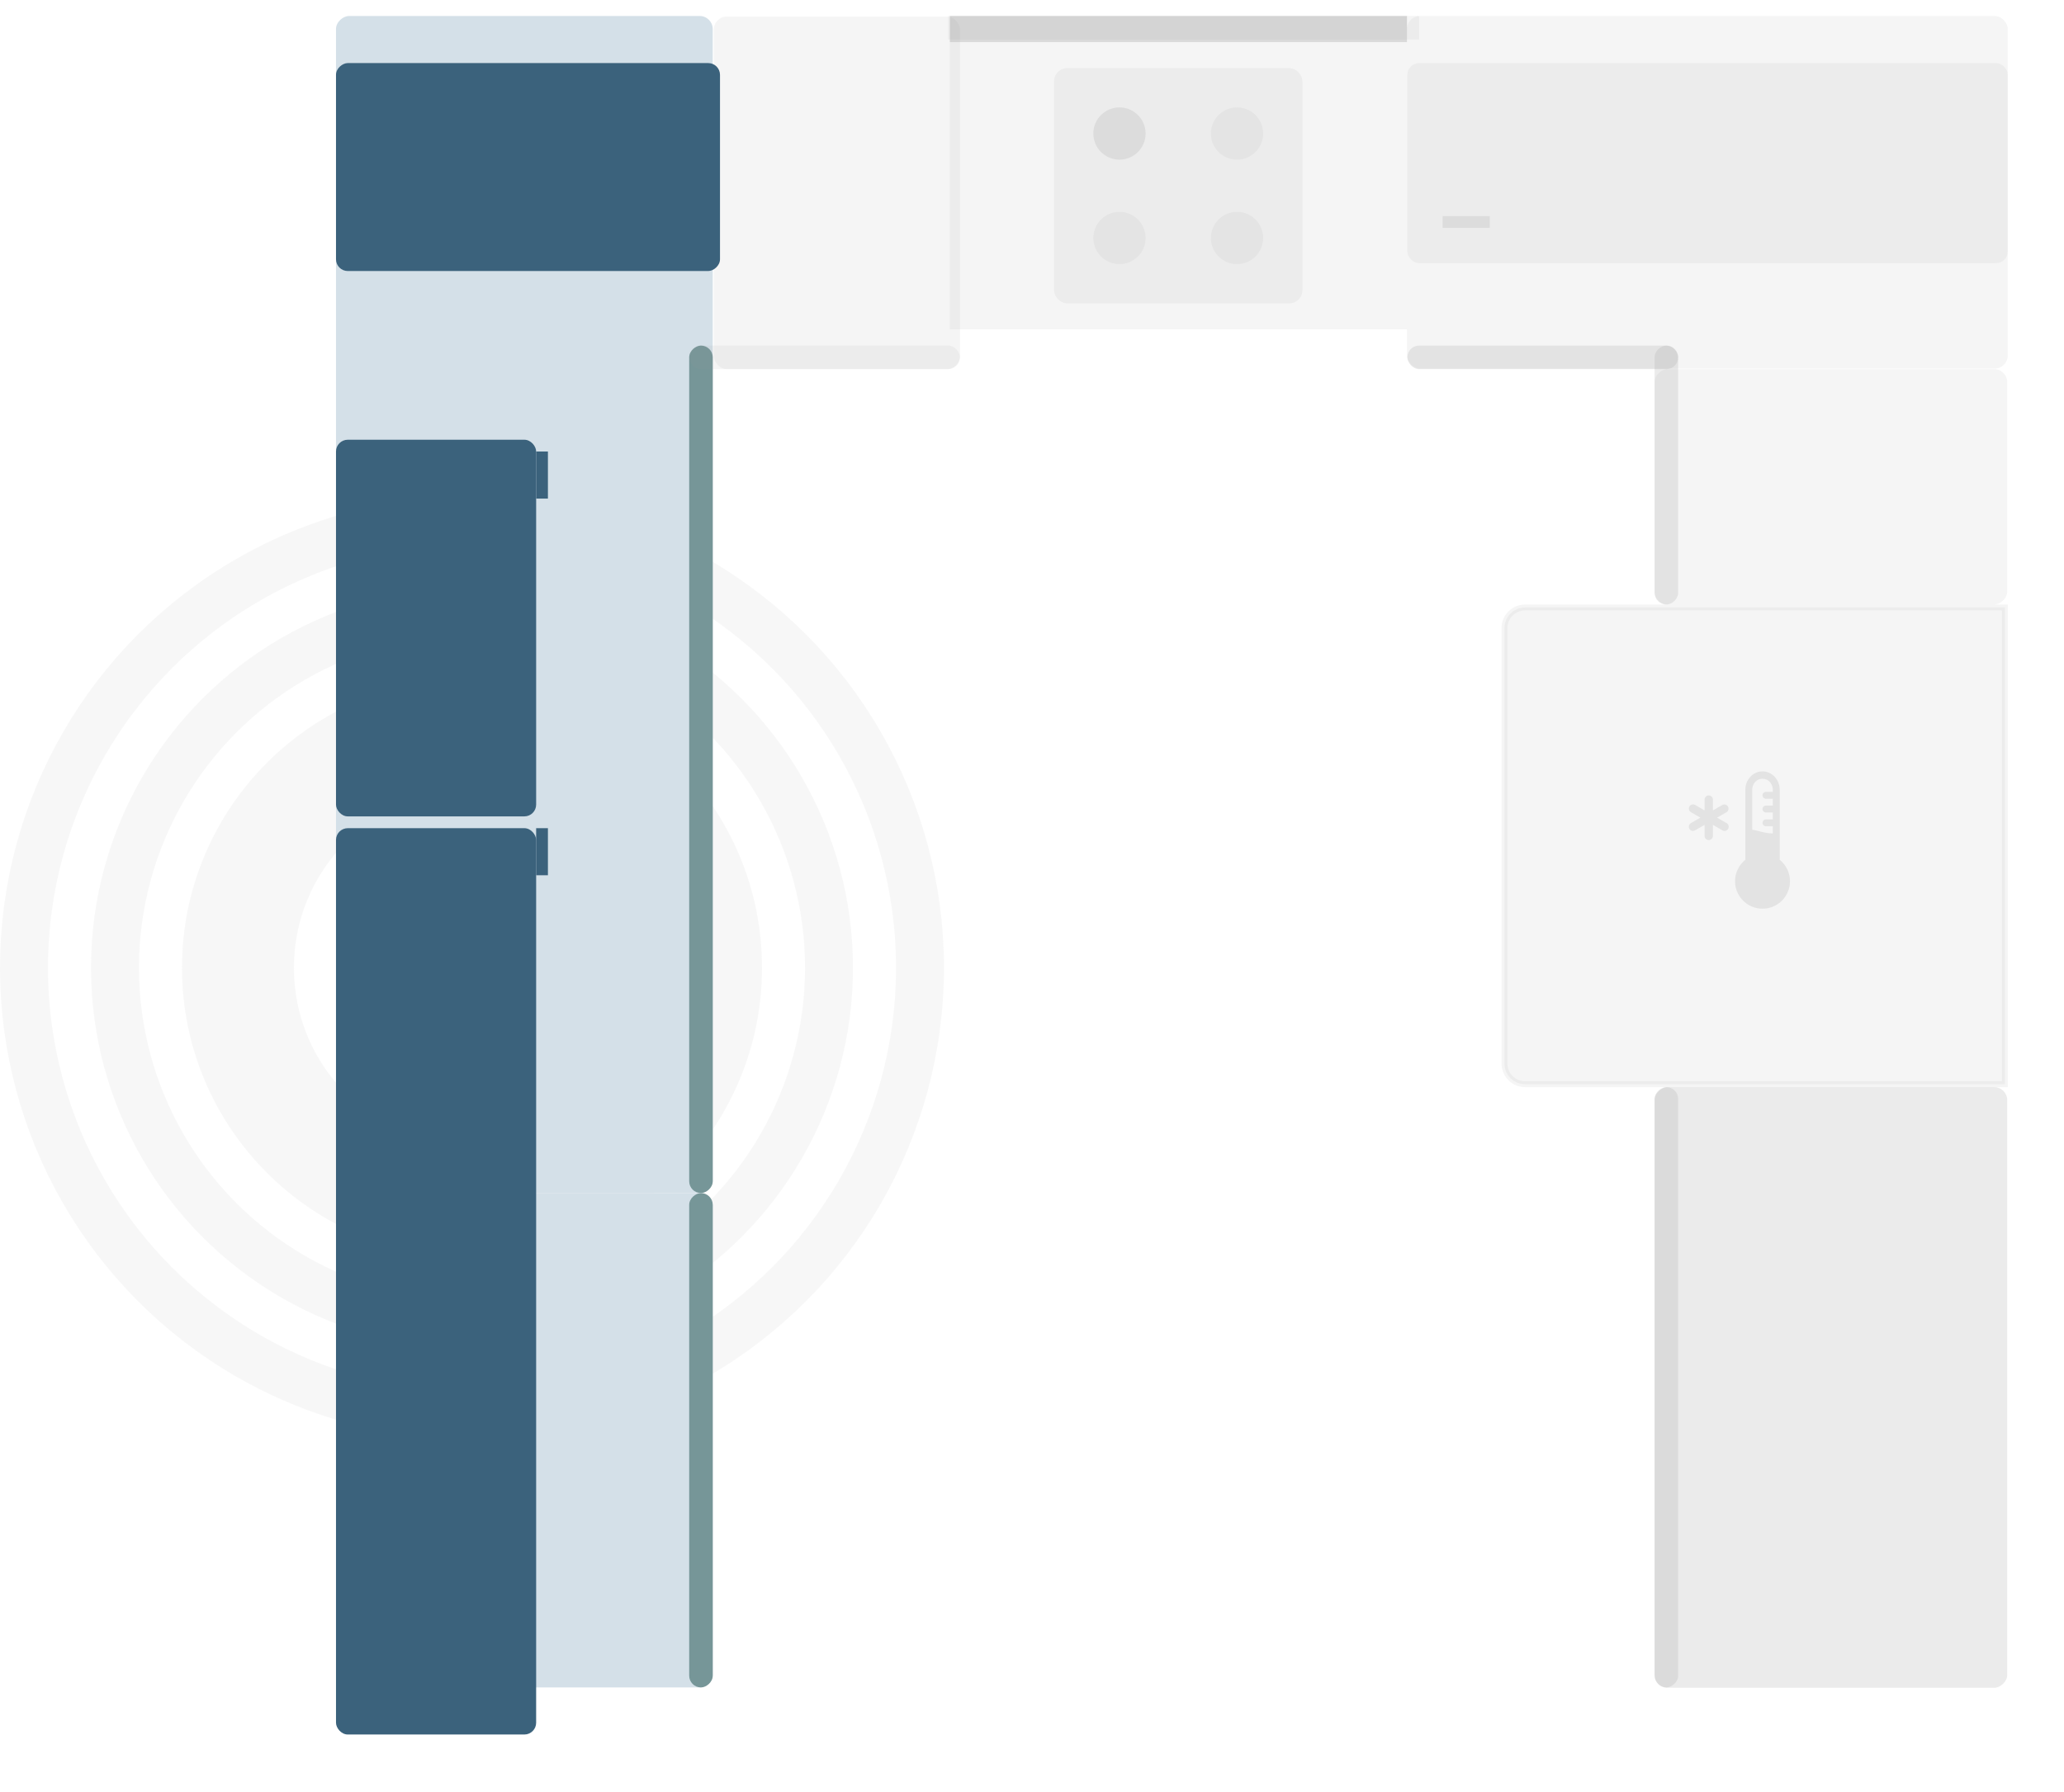 <svg width="129" height="112" viewBox="0 0 129 112" fill="none" xmlns="http://www.w3.org/2000/svg">
<g opacity="0.5">
<circle cx="29.5" cy="60.5" r="28" stroke="#F0F0F0" stroke-width="3"/>
<circle cx="29.5" cy="60.5" r="22.313" stroke="#F0F0F0" stroke-width="3"/>
<circle cx="29.5" cy="60.5" r="14.627" stroke="#F0F0F0" stroke-width="7"/>
</g>
<rect opacity="0.3" x="59.366" y="1" width="28.57" height="1.633" fill="#9C9C9C"/>
<rect opacity="0.1" x="59.366" y="1" width="28.57" height="19.591" fill="#9C9C9C"/>
<path opacity="0.1" d="M125.302 37.975L125.302 67.776L95.318 67.776C94.606 67.776 94.03 67.199 94.03 66.488L94.03 39.263C94.03 38.551 94.606 37.975 95.318 37.975L125.302 37.975Z" fill="#9C9C9C" stroke="#9C9C9C" stroke-width="0.368"/>
<g opacity="0.1" filter="url(#filter0_d)">
<rect x="87.936" y="1" width="37.55" height="22.04" rx="0.816" fill="#9C9C9C"/>
</g>
<g filter="url(#filter1_d)">
<rect x="21" y="74.582" width="73.582" height="23.546" rx="0.816" transform="rotate(-90 21 74.582)" fill="#D4E0E8"/>
</g>
<rect opacity="0.2" x="87.96" y="21.603" width="16.924" height="1.472" rx="0.736" fill="#9C9C9C"/>
<rect x="43.075" y="74.582" width="52.979" height="1.472" rx="0.736" transform="rotate(-90 43.075 74.582)" fill="#769698"/>
<rect opacity="0.2" x="125.452" y="67.96" width="37.55" height="22.04" rx="0.816" transform="rotate(90 125.452 67.96)" fill="#9C9C9C"/>
<rect opacity="0.2" x="104.884" y="67.96" width="37.527" height="1.472" rx="0.736" transform="rotate(90 104.884 67.96)" fill="#9C9C9C"/>
<g opacity="0.2">
<path fill-rule="evenodd" clip-rule="evenodd" d="M106.535 49.979C106.537 49.911 106.566 49.846 106.614 49.799C106.663 49.752 106.729 49.725 106.797 49.725C106.865 49.725 106.93 49.752 106.979 49.799C107.028 49.846 107.056 49.911 107.058 49.979V50.66L107.648 50.319C107.707 50.287 107.778 50.28 107.843 50.298C107.908 50.317 107.964 50.36 107.998 50.419C108.032 50.478 108.042 50.548 108.025 50.614C108.009 50.679 107.967 50.736 107.909 50.772L107.32 51.113L107.909 51.453C107.94 51.469 107.967 51.492 107.988 51.52C108.01 51.547 108.026 51.578 108.036 51.612C108.045 51.645 108.048 51.681 108.043 51.715C108.039 51.75 108.028 51.783 108.01 51.813C107.993 51.843 107.969 51.87 107.942 51.891C107.914 51.912 107.882 51.927 107.848 51.936C107.814 51.944 107.779 51.946 107.745 51.941C107.71 51.936 107.677 51.924 107.647 51.906L107.058 51.566V52.246C107.059 52.281 107.053 52.316 107.041 52.348C107.028 52.381 107.009 52.411 106.984 52.436C106.96 52.461 106.931 52.481 106.899 52.494C106.866 52.508 106.832 52.515 106.797 52.515C106.762 52.515 106.727 52.508 106.695 52.494C106.663 52.481 106.634 52.461 106.609 52.436C106.585 52.411 106.566 52.381 106.553 52.348C106.54 52.316 106.534 52.281 106.535 52.246V51.566L105.946 51.906C105.916 51.924 105.883 51.935 105.849 51.94C105.814 51.945 105.779 51.943 105.746 51.935C105.712 51.926 105.681 51.911 105.653 51.89C105.625 51.869 105.602 51.842 105.585 51.812C105.568 51.782 105.556 51.749 105.552 51.715C105.548 51.68 105.55 51.645 105.559 51.612C105.569 51.578 105.584 51.547 105.606 51.52C105.627 51.492 105.654 51.47 105.684 51.453L106.274 51.113L105.684 50.772C105.624 50.738 105.58 50.681 105.562 50.614C105.545 50.547 105.554 50.475 105.589 50.415C105.623 50.355 105.681 50.311 105.748 50.293C105.815 50.275 105.886 50.285 105.946 50.319L106.535 50.66V49.979Z" fill="#9C9C9C"/>
<path fill-rule="evenodd" clip-rule="evenodd" d="M109.084 53.748V49.37C109.084 48.735 109.565 48.22 110.157 48.22C110.75 48.22 111.23 48.735 111.23 49.37V53.748C111.508 53.97 111.71 54.273 111.808 54.615C111.906 54.957 111.895 55.321 111.777 55.657C111.66 55.993 111.44 56.283 111.15 56.489C110.86 56.695 110.513 56.805 110.157 56.805C109.802 56.805 109.455 56.695 109.164 56.489C108.874 56.283 108.655 55.993 108.537 55.657C108.42 55.321 108.409 54.957 108.507 54.615C108.605 54.273 108.807 53.97 109.084 53.748V53.748ZM109.939 51.959C110.196 52.026 110.488 52.102 110.801 52.097V51.649H110.372C110.315 51.649 110.26 51.627 110.22 51.586C110.18 51.546 110.157 51.491 110.157 51.434C110.157 51.378 110.18 51.323 110.22 51.283C110.26 51.242 110.315 51.22 110.372 51.22H110.801V50.791H110.372C110.315 50.791 110.26 50.768 110.22 50.728C110.18 50.688 110.157 50.633 110.157 50.576C110.157 50.519 110.18 50.465 110.22 50.424C110.26 50.384 110.315 50.361 110.372 50.361H110.801V49.932H110.372C110.315 49.932 110.26 49.91 110.22 49.869C110.18 49.829 110.157 49.775 110.157 49.718C110.157 49.661 110.18 49.606 110.22 49.566C110.26 49.526 110.315 49.503 110.372 49.503H110.801V49.37C110.801 48.989 110.513 48.68 110.157 48.68C109.802 48.68 109.514 48.989 109.514 49.37V51.868C109.639 51.881 109.782 51.919 109.939 51.959V51.959Z" fill="#9C9C9C"/>
</g>
<rect x="21" y="105.487" width="30.904" height="23.546" rx="0.816" transform="rotate(-90 21 105.487)" fill="#D4E0E8"/>
<rect x="43.075" y="105.487" width="30.904" height="1.472" rx="0.736" transform="rotate(-90 43.075 105.487)" fill="#769698"/>
<rect opacity="0.1" x="125.452" y="23.075" width="14.716" height="22.04" rx="0.816" transform="rotate(90 125.452 23.075)" fill="#9C9C9C"/>
<rect opacity="0.2" x="104.884" y="21.603" width="16.188" height="1.472" rx="0.736" transform="rotate(90 104.884 21.603)" fill="#9C9C9C"/>
<rect opacity="0.1" x="44.613" y="1.035" width="15.385" height="22.04" rx="0.816" fill="#9C9C9C"/>
<rect opacity="0.1" x="43.074" y="21.603" width="16.924" height="1.472" rx="0.736" fill="#9C9C9C"/>
<g opacity="0.1" filter="url(#filter2_d)">
<rect x="65.885" y="4.265" width="15.51" height="14.693" rx="0.816" fill="#9C9C9C"/>
<rect x="66.089" y="4.469" width="15.102" height="14.285" rx="0.612" stroke="#9C9C9C" stroke-width="0.408"/>
</g>
<circle opacity="0.1" cx="69.967" cy="14.877" r="1.633" fill="#9C9C9C"/>
<circle opacity="0.1" cx="77.313" cy="14.877" r="1.633" fill="#9C9C9C"/>
<circle opacity="0.1" cx="77.313" cy="8.347" r="1.633" fill="#9C9C9C"/>
<circle opacity="0.2" cx="69.967" cy="8.347" r="1.633" fill="#9C9C9C"/>
<g filter="url(#filter3_d)">
<rect x="21" y="24.546" width="12.509" height="23.546" rx="0.736" fill="#3B627C"/>
</g>
<g filter="url(#filter4_d)">
<rect x="21" y="48.829" width="12.509" height="56.658" rx="0.736" fill="#3B627C"/>
</g>
<rect x="33.509" y="28.226" width="0.736" height="2.943" fill="#3B627C"/>
<rect opacity="0.1" x="59.263" y="1" width="29.433" height="1.472" fill="#9C9C9C"/>
<rect x="33.509" y="51.772" width="0.736" height="2.943" fill="#3B627C"/>
<g filter="url(#filter5_d)">
<rect x="45" y="1" width="13" height="24" rx="0.736" transform="rotate(90 45 1)" fill="#3B627C"/>
</g>
<g opacity="0.1" filter="url(#filter6_d)">
<rect width="12.509" height="37.527" rx="0.736" transform="matrix(4.37114e-08 1 1 -4.37114e-08 87.96 1)" fill="#9C9C9C"/>
</g>
<rect opacity="0.2" width="0.736" height="2.943" transform="matrix(4.37114e-08 1 1 -4.37114e-08 90.167 13.509)" fill="#9C9C9C"/>
<defs>
<filter id="filter0_d" x="87.12" y="0.184" width="39.182" height="23.673" filterUnits="userSpaceOnUse" color-interpolation-filters="sRGB">
<feFlood flood-opacity="0" result="BackgroundImageFix"/>
<feColorMatrix in="SourceAlpha" type="matrix" values="0 0 0 0 0 0 0 0 0 0 0 0 0 0 0 0 0 0 127 0" result="hardAlpha"/>
<feOffset/>
<feGaussianBlur stdDeviation="0.408"/>
<feColorMatrix type="matrix" values="0 0 0 0 0 0 0 0 0 0 0 0 0 0 0 0 0 0 0.25 0"/>
<feBlend mode="normal" in2="BackgroundImageFix" result="effect1_dropShadow"/>
<feBlend mode="normal" in="SourceGraphic" in2="effect1_dropShadow" result="shape"/>
</filter>
<filter id="filter1_d" x="20.184" y="0.184" width="25.179" height="75.215" filterUnits="userSpaceOnUse" color-interpolation-filters="sRGB">
<feFlood flood-opacity="0" result="BackgroundImageFix"/>
<feColorMatrix in="SourceAlpha" type="matrix" values="0 0 0 0 0 0 0 0 0 0 0 0 0 0 0 0 0 0 127 0" result="hardAlpha"/>
<feOffset/>
<feGaussianBlur stdDeviation="0.408"/>
<feColorMatrix type="matrix" values="0 0 0 0 0 0 0 0 0 0 0 0 0 0 0 0 0 0 0.25 0"/>
<feBlend mode="normal" in2="BackgroundImageFix" result="effect1_dropShadow"/>
<feBlend mode="normal" in="SourceGraphic" in2="effect1_dropShadow" result="shape"/>
</filter>
<filter id="filter2_d" x="65.069" y="3.449" width="17.142" height="16.326" filterUnits="userSpaceOnUse" color-interpolation-filters="sRGB">
<feFlood flood-opacity="0" result="BackgroundImageFix"/>
<feColorMatrix in="SourceAlpha" type="matrix" values="0 0 0 0 0 0 0 0 0 0 0 0 0 0 0 0 0 0 127 0" result="hardAlpha"/>
<feOffset/>
<feGaussianBlur stdDeviation="0.408"/>
<feColorMatrix type="matrix" values="0 0 0 0 0.187 0 0 0 0 0.316 0 0 0 0 0.371 0 0 0 0.25 0"/>
<feBlend mode="normal" in2="BackgroundImageFix" result="effect1_dropShadow"/>
<feBlend mode="normal" in="SourceGraphic" in2="effect1_dropShadow" result="shape"/>
</filter>
<filter id="filter3_d" x="18.057" y="24.546" width="18.395" height="29.433" filterUnits="userSpaceOnUse" color-interpolation-filters="sRGB">
<feFlood flood-opacity="0" result="BackgroundImageFix"/>
<feColorMatrix in="SourceAlpha" type="matrix" values="0 0 0 0 0 0 0 0 0 0 0 0 0 0 0 0 0 0 127 0" result="hardAlpha"/>
<feOffset dy="2.943"/>
<feGaussianBlur stdDeviation="1.472"/>
<feColorMatrix type="matrix" values="0 0 0 0 0 0 0 0 0 0 0 0 0 0 0 0 0 0 0.25 0"/>
<feBlend mode="normal" in2="BackgroundImageFix" result="effect1_dropShadow"/>
<feBlend mode="normal" in="SourceGraphic" in2="effect1_dropShadow" result="shape"/>
</filter>
<filter id="filter4_d" x="18.057" y="48.829" width="18.395" height="62.545" filterUnits="userSpaceOnUse" color-interpolation-filters="sRGB">
<feFlood flood-opacity="0" result="BackgroundImageFix"/>
<feColorMatrix in="SourceAlpha" type="matrix" values="0 0 0 0 0 0 0 0 0 0 0 0 0 0 0 0 0 0 127 0" result="hardAlpha"/>
<feOffset dy="2.943"/>
<feGaussianBlur stdDeviation="1.472"/>
<feColorMatrix type="matrix" values="0 0 0 0 0 0 0 0 0 0 0 0 0 0 0 0 0 0 0.25 0"/>
<feBlend mode="normal" in2="BackgroundImageFix" result="effect1_dropShadow"/>
<feBlend mode="normal" in="SourceGraphic" in2="effect1_dropShadow" result="shape"/>
</filter>
<filter id="filter5_d" x="18.057" y="1" width="29.887" height="18.887" filterUnits="userSpaceOnUse" color-interpolation-filters="sRGB">
<feFlood flood-opacity="0" result="BackgroundImageFix"/>
<feColorMatrix in="SourceAlpha" type="matrix" values="0 0 0 0 0 0 0 0 0 0 0 0 0 0 0 0 0 0 127 0" result="hardAlpha"/>
<feOffset dy="2.943"/>
<feGaussianBlur stdDeviation="1.472"/>
<feColorMatrix type="matrix" values="0 0 0 0 0 0 0 0 0 0 0 0 0 0 0 0 0 0 0.25 0"/>
<feBlend mode="normal" in2="BackgroundImageFix" result="effect1_dropShadow"/>
<feBlend mode="normal" in="SourceGraphic" in2="effect1_dropShadow" result="shape"/>
</filter>
<filter id="filter6_d" x="85.017" y="1" width="43.413" height="18.395" filterUnits="userSpaceOnUse" color-interpolation-filters="sRGB">
<feFlood flood-opacity="0" result="BackgroundImageFix"/>
<feColorMatrix in="SourceAlpha" type="matrix" values="0 0 0 0 0 0 0 0 0 0 0 0 0 0 0 0 0 0 127 0" result="hardAlpha"/>
<feOffset dy="2.943"/>
<feGaussianBlur stdDeviation="1.472"/>
<feColorMatrix type="matrix" values="0 0 0 0 0 0 0 0 0 0 0 0 0 0 0 0 0 0 0.25 0"/>
<feBlend mode="normal" in2="BackgroundImageFix" result="effect1_dropShadow"/>
<feBlend mode="normal" in="SourceGraphic" in2="effect1_dropShadow" result="shape"/>
</filter>
</defs>
</svg>
